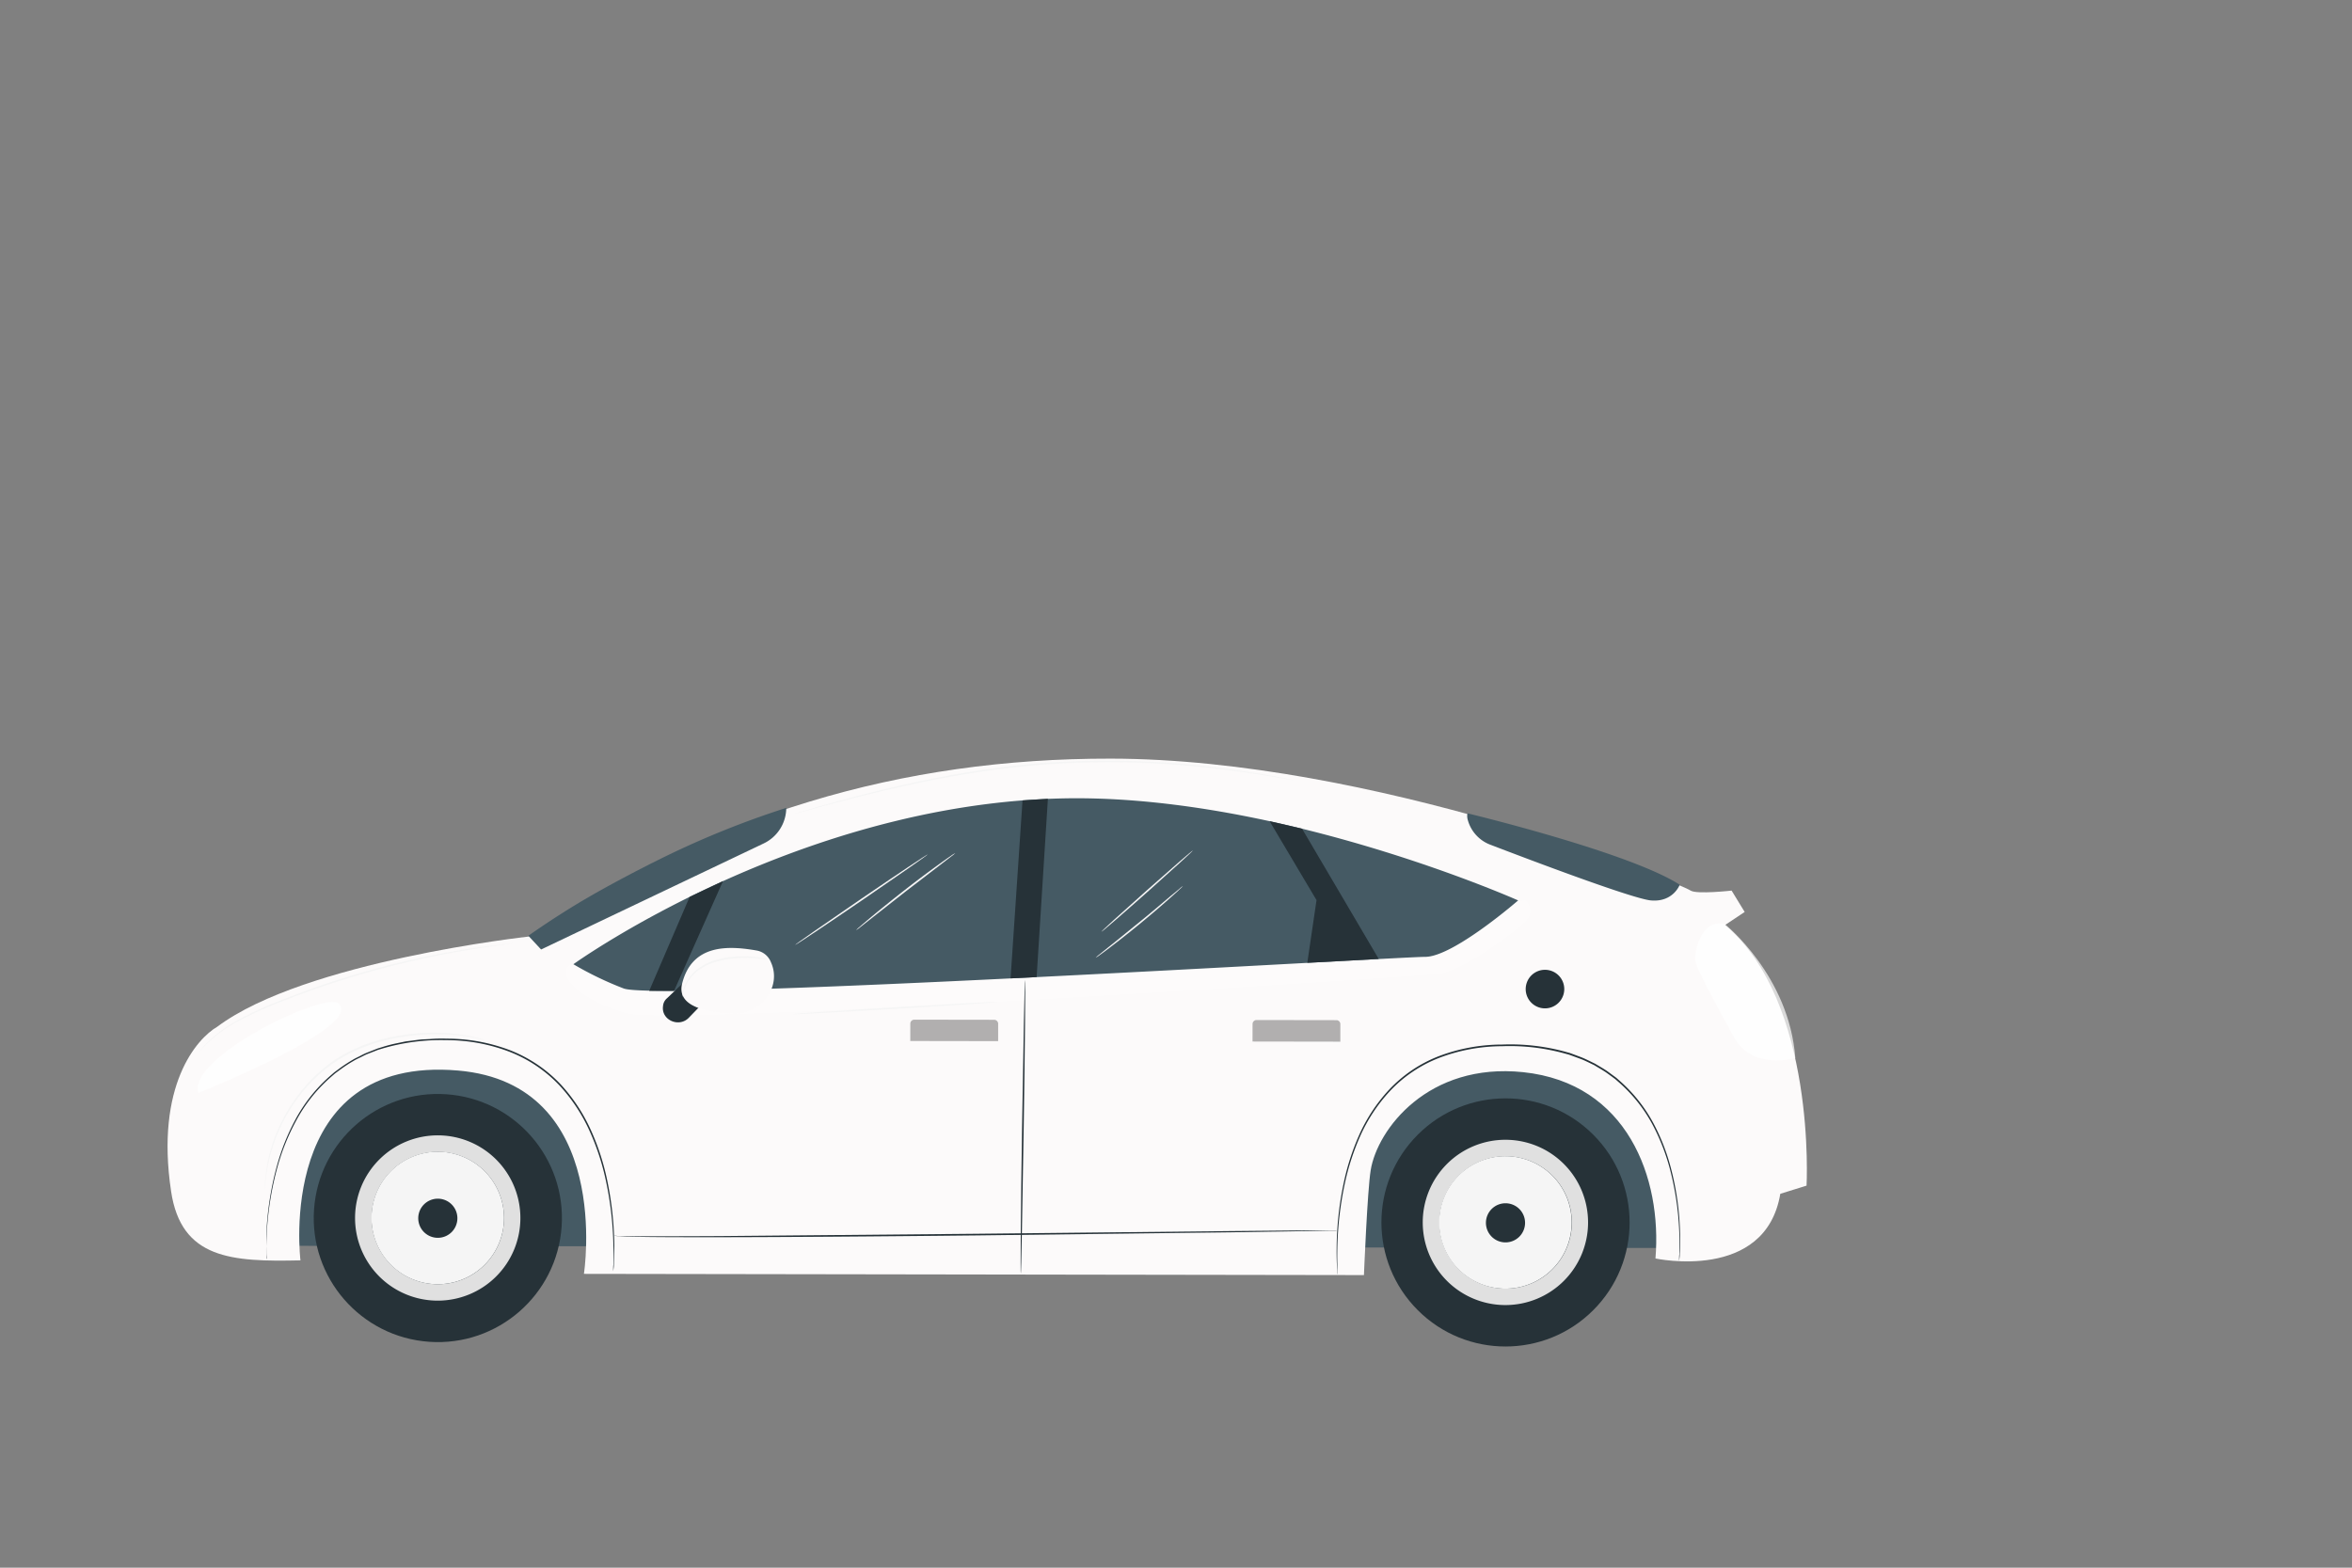 <svg xmlns="http://www.w3.org/2000/svg" viewBox="0 0 750 500"><rect x="0" y="0" width="750" height="500" fill="#808080" stroke="none"/><g id="freepik--Car--inject-46"><rect x="85.58" y="332.06" width="443.45" height="65.63" transform="translate(614.04 730.22) rotate(-179.91)" style="fill:#455a64"></rect><path d="M552.17,284.05s-11.09,1.24-13.06,0c-4.46-2.87-101.52-42-184.92-42.09-66.89-.09-127.12,17.65-185.7,56.76,0,0-71.34,7.86-99.2,28.74-6.51,3.78-19.8,18.68-14.73,52.52,3.23,21.58,19.3,22.49,41.25,22,0,0-8.17-65.55,50.25-60.54,49.64,4.25,40.14,64.85,40.14,64.85l248.73.39s1.09-26.92,2.15-33.44c2.11-13.06,18.34-34.46,48.64-31.28,33.24,3.49,44.3,33.82,42.17,59.42,0,0,35.07,7.58,39.81-20.63l8.37-2.6s3.22-58.52-26-83.12l6.27-4.17Z" style="fill:#FCFAFA"></path><path d="M535.63,282.18s-2.07,5.64-9.2,5c-5.81-.51-39-13.09-51.1-17.73a11.73,11.73,0,0,1-7.23-7.74,4.52,4.52,0,0,1-.16-2.31S519.54,271.8,535.63,282.18Z" style="fill:#455a64"></path><path d="M250.72,257.67h0A12.61,12.61,0,0,1,243.54,269l-71,33.83-4.06-4.37s7.42-5.34,17.12-11.11c9-5.33,20-11,26.57-14.2A288.53,288.53,0,0,1,250.72,257.67Z" style="fill:#455a64"></path><g style="opacity:0.3"><path d="M486.44,287.19a4.37,4.37,0,0,1,0,6.64c-3.52,3.59-20.29,16.06-28.08,16.82S214,327.2,200,323.19,177.8,312.08,181.32,308l6.35-2.1,111.52,2.28Z" style="fill:#fff"></path></g><g style="opacity:0.7"><path d="M572.49,337.49s-13.77,4.08-19.65-6.78-12.36-22.34-12.36-24.82c0-3.11,2.23-13.11,9.59-11.08C550.07,294.81,570.54,311.12,572.49,337.49Z" style="fill:#fff"></path></g><g style="opacity:0.7"><path d="M63.23,348.63s53.32-21.33,44.69-28.6c-4.55-3.84-48.39,17.28-44.69,28.6" style="fill:#fff"></path></g><path d="M85,401.79s0-.18,0-.53-.06-.88-.07-1.58c0-1.38-.06-3.41,0-6a97.58,97.58,0,0,1,3.4-21.93A70.05,70.05,0,0,1,94,357.46a49.72,49.72,0,0,1,10.8-13.88l1.77-1.55,1.91-1.41a47.12,47.12,0,0,1,4.06-2.64c.69-.43,1.45-.75,2.18-1.13s1.46-.77,2.24-1.08l2.33-.92,1.18-.46,1.21-.37a45,45,0,0,1,5-1.31l2.54-.53c.86-.13,1.73-.22,2.59-.34s1.74-.23,2.62-.32l2.64-.13a45.36,45.36,0,0,1,5.35-.12,56.48,56.48,0,0,1,20.5,3.8,44.37,44.37,0,0,1,16,10.92,54.82,54.82,0,0,1,9.62,14.73,76.15,76.15,0,0,1,4.83,14.57,106.28,106.28,0,0,1,2.52,22c0,2.63-.07,4.67-.15,6.05,0,.68-.09,1.21-.13,1.56s-.08.53-.08.53,0-.18,0-.53,0-.9.07-1.57c.06-1.38.1-3.41,0-6a108.18,108.18,0,0,0-2.67-22,76.72,76.72,0,0,0-4.86-14.47,54.37,54.37,0,0,0-9.58-14.58,43.79,43.79,0,0,0-15.88-10.77,56,56,0,0,0-20.32-3.76,66,66,0,0,0-20.52,2.72l-1.21.36-1.16.46-2.31.9c-.77.31-1.48.72-2.21,1.07s-1.48.69-2.16,1.12a44.53,44.53,0,0,0-4,2.59l-1.9,1.4-1.75,1.53a49.49,49.49,0,0,0-10.74,13.73,69.5,69.5,0,0,0-5.73,14.14,99.76,99.76,0,0,0-3.56,21.84c-.13,2.62-.15,4.65-.14,6l0,1.57C85,401.61,85,401.79,85,401.79Z" style="fill:#263238"></path><path d="M426.55,406.45s0-.18-.07-.53-.07-.86-.11-1.54c-.09-1.36-.17-3.38-.15-6a103.67,103.67,0,0,1,2.41-21.79,75.58,75.58,0,0,1,4.7-14.41,52.91,52.91,0,0,1,9.53-14.53,43.09,43.09,0,0,1,15.84-10.75A57.14,57.14,0,0,1,479,333.15a66.26,66.26,0,0,1,20.48,2.39c.4.12.81.21,1.2.34l1.17.43,2.33.87c1.52.6,3,1.38,4.42,2.06,1.37.84,2.78,1.6,4.07,2.51l1.89,1.39c.31.23.64.45.93.7l.87.77a48.64,48.64,0,0,1,10.84,13.57,65.4,65.4,0,0,1,5.54,14.11,89.48,89.48,0,0,1,3,21.7c.05,2.59,0,4.61-.11,6,0,.68-.08,1.2-.12,1.55s-.08.52-.08.52a2.65,2.65,0,0,1,0-.53c0-.37,0-.88.08-1.55,0-1.36.09-3.37,0-5.95a92.28,92.28,0,0,0-3.13-21.62,66.39,66.39,0,0,0-5.57-14A48.28,48.28,0,0,0,516,345l-.86-.76c-.3-.24-.62-.45-.92-.69l-1.88-1.37c-1.27-.89-2.67-1.64-4-2.47-1.45-.67-2.87-1.44-4.38-2l-2.3-.85-1.16-.42c-.39-.14-.8-.23-1.2-.34A65.7,65.7,0,0,0,479,333.68a56.71,56.71,0,0,0-20.08,3.72A42.69,42.69,0,0,0,443.21,348a52.69,52.69,0,0,0-9.49,14.38A77,77,0,0,0,429,376.7a107.73,107.73,0,0,0-2.56,21.71c-.05,2.59,0,4.6.05,6,0,.67,0,1.18.07,1.55S426.55,406.45,426.55,406.45Z" style="fill:#263238"></path><path d="M484.1,287.18s-20.68,18-29.64,18-245.11,14.32-255.62,10.07a107.66,107.66,0,0,1-16-7.72s77.06-55.5,166.86-52.84C415.62,256.64,484.1,287.18,484.1,287.18Z" style="fill:#455a64"></path><polygon points="230.54 281.03 214.94 316.03 207.02 316.02 219.91 286.06 230.54 281.03" style="fill:#263238"></polygon><g style="opacity:0.3"><path d="M399.4,325.41h28a0,0,0,0,1,0,0V331a1.27,1.27,0,0,1-1.27,1.27H400.67A1.27,1.27,0,0,1,399.4,331v-5.54A0,0,0,0,1,399.4,325.41Z" transform="translate(826.29 658.27) rotate(-179.91)"></path></g><g style="opacity:0.3"><path d="M290.28,325.24h28a0,0,0,0,1,0,0v5.54a1.27,1.27,0,0,1-1.27,1.27H291.54a1.27,1.27,0,0,1-1.27-1.27v-5.54a0,0,0,0,1,0,0Z" transform="translate(608.04 657.76) rotate(-179.91)"></path></g><polygon points="415.2 264.31 439.65 305.86 416.87 307.08 419.81 287.09 404.85 261.91 415.2 264.31" style="fill:#263238"></polygon><polygon points="326.06 255.28 322.25 312.04 330.56 311.63 334.15 254.77 326.06 255.28" style="fill:#263238"></polygon><path d="M219.64,324.61l3.55-3.67-5.65-7.19-4.86,4.65a3.59,3.59,0,0,0-1.25,2.44C210.75,325.31,216.5,327.85,219.64,324.61Z" style="fill:#263238"></path><path d="M234,323.26c8.63.29,15.42-8.51,11.83-16.37a6,6,0,0,0-4.53-3.73c-9-1.57-20.65-2.15-23.79,10.59-.92,3.77,1.19,6.1,4.64,7.51C225.43,322.6,229.86,323.11,234,323.26Z" style="fill:#FCFAFA"></path><circle cx="139.61" cy="388.47" r="39.57" transform="translate(-257.57 500.93) rotate(-86.04)" style="fill:#263238"></circle><path d="M139.65,362.11a26.36,26.36,0,1,0,26.29,26.41A26.35,26.35,0,0,0,139.65,362.11ZM118.5,388.45a21.11,21.11,0,1,1,21.08,21.14A21.15,21.15,0,0,1,118.5,388.45Z" style="fill:#e0e0e0"></path><path d="M139.64,367.33a21.13,21.13,0,1,0,21.08,21.18A21.15,21.15,0,0,0,139.64,367.33Z" style="fill:#f5f5f5"></path><path d="M133.37,388.54a6.24,6.24,0,1,0,6.25-6.23A6.24,6.24,0,0,0,133.37,388.54Z" style="fill:#263238"></path><circle cx="480.07" cy="389.89" r="39.57" transform="translate(-135.08 453.65) rotate(-45)" style="fill:#263238"></circle><path d="M480.11,363.52a26.36,26.36,0,1,0,26.29,26.42A26.36,26.36,0,0,0,480.11,363.52ZM459,389.87A21.11,21.11,0,1,1,480,411,21.14,21.14,0,0,1,459,389.87Z" style="fill:#e0e0e0"></path><path d="M480.1,368.75a21.13,21.13,0,1,0,21.07,21.18A21.14,21.14,0,0,0,480.1,368.75Z" style="fill:#f5f5f5"></path><path d="M473.83,390a6.24,6.24,0,1,0,6.24-6.23A6.24,6.24,0,0,0,473.83,390Z" style="fill:#263238"></path><path d="M498.81,315.54a6.15,6.15,0,1,1-6.06-6.23A6.15,6.15,0,0,1,498.81,315.54Z" style="fill:#263238"></path><path d="M426.4,392.5l-.59,0-1.75,0-6.72.13-24.7.4-81.51,1c-31.84.33-60.67.54-81.53.57-10.43,0-18.88,0-24.71-.1s-9.08-.23-9-.42a12.22,12.22,0,0,0,2.32.15c1.53,0,3.8.06,6.71.07,5.83,0,14.28,0,24.71-.06l81.52-.74,81.51-.86,24.71-.23,6.72,0h1.75Z" style="fill:#263238"></path><path d="M325.51,406.26c-.15,0,0-21,.41-46.86s.8-46.87.94-46.86,0,21-.42,46.86S325.65,406.26,325.51,406.26Z" style="fill:#263238"></path><path d="M380.38,271.25c.09.11-6.36,6-14.41,13.16s-14.65,12.87-14.75,12.76,6.36-6,14.41-13.15S380.28,271.15,380.38,271.25Z" style="fill:#f5f5f5"></path><path d="M377.21,282.59a9.59,9.59,0,0,1-1,1c-.66.63-1.63,1.52-2.85,2.6-2.43,2.18-5.83,5.12-9.67,8.28s-7.39,5.94-10,7.91c-1.3,1-2.36,1.76-3.1,2.29a7.6,7.6,0,0,1-1.19.78,7.81,7.81,0,0,1,1.06-.94l3-2.42c2.54-2,6-4.86,9.89-8s7.27-6.06,9.76-8.16l3-2.47A6.55,6.55,0,0,1,377.21,282.59Z" style="fill:#f5f5f5"></path><path d="M295.85,272.5c.08.12-9.33,6.68-21,14.66s-21.23,14.35-21.31,14.23,9.32-6.68,21-14.66S295.77,272.38,295.85,272.5Z" style="fill:#f5f5f5"></path><path d="M304.61,272.1a8.82,8.82,0,0,1-1.21,1L300,275.72l-11.23,8.62-11.13,8.75-3.37,2.66a8.78,8.78,0,0,1-1.28.92,9.5,9.5,0,0,1,1.15-1.08c.76-.67,1.88-1.62,3.27-2.79,2.78-2.32,6.67-5.48,11-8.87s8.39-6.39,11.33-8.51c1.47-1.06,2.67-1.9,3.51-2.47A8.8,8.8,0,0,1,304.61,272.1Z" style="fill:#f5f5f5"></path><path d="M163.42,300.87a1,1,0,0,1-.28.06l-.8.12-3.1.42c-2.69.37-6.58.92-11.36,1.74A295.89,295.89,0,0,0,111,312c-7.08,2.18-13.73,4.53-19.71,6.86a128.23,128.23,0,0,0-15.54,6.94,44.88,44.88,0,0,0-9.3,6.65c-.51.45-.92.89-1.28,1.26s-.67.7-.9,1l-.55.6a2,2,0,0,1-.19.2s0-.09.15-.23l.51-.64c.22-.28.5-.62.86-1s.76-.84,1.26-1.31a43.27,43.27,0,0,1,9.26-6.82,123.06,123.06,0,0,1,15.55-7.06c6-2.36,12.64-4.74,19.73-6.91a277,277,0,0,1,36.95-8.66c4.8-.77,8.7-1.27,11.4-1.58l3.11-.32.81-.07A.86.86,0,0,1,163.42,300.87Z" style="fill:#f5f5f5"></path><path d="M412.48,248.79l-.41,0-1.21-.2-4.62-.8c-4-.68-9.84-1.6-17.07-2.47a289.56,289.56,0,0,0-56.78-1.44c-22.17,1.74-41.89,6.16-56,9.62-7.07,1.76-12.76,3.29-16.69,4.37l-4.53,1.23-1.18.31a2,2,0,0,1-.41.09,2,2,0,0,1,.4-.14l1.16-.36,4.5-1.33c3.92-1.14,9.6-2.73,16.66-4.53,14.12-3.55,33.85-8,56.07-9.78a281.22,281.22,0,0,1,56.86,1.59c7.24.92,13.06,1.9,17.07,2.64,2,.36,3.55.69,4.6.89l1.2.25A1.86,1.86,0,0,1,412.48,248.79Z" style="fill:#f5f5f5"></path><path d="M244.61,306a7.78,7.78,0,0,1-1.31-.13c-.83-.1-2-.25-3.53-.32a35.23,35.23,0,0,0-11.56,1.23,17.8,17.8,0,0,0-5.68,2.84,13.07,13.07,0,0,0-3.4,3.89,12.78,12.78,0,0,0-1.48,4.56s0-.12,0-.34a6.52,6.52,0,0,1,.06-1,10.44,10.44,0,0,1,1.12-3.42,13,13,0,0,1,3.43-4.09,17.79,17.79,0,0,1,5.83-3,33.06,33.06,0,0,1,11.73-1.1,29.48,29.48,0,0,1,3.55.49A6.06,6.06,0,0,1,244.61,306Z" style="fill:#f5f5f5"></path><path d="M317.92,319.57c0,.15-14.54,1.13-32.49,2.2s-32.51,1.82-32.52,1.68,14.53-1.13,32.49-2.2S317.91,319.43,317.92,319.57Z" style="fill:#f5f5f5"></path><path d="M154.32,331.65a1.19,1.19,0,0,1-.26,0l-.73-.16c-.64-.12-1.56-.41-2.79-.6a59.49,59.49,0,0,0-10.45-1,66.12,66.12,0,0,0-15.46,1.54,51.73,51.73,0,0,0-17.55,7.12,50.48,50.48,0,0,0-13.36,13.41,54.18,54.18,0,0,0-6.8,13.94,51.33,51.33,0,0,0-2.17,10.26c-.19,1.23-.18,2.2-.25,2.85l-.06.74a1.11,1.11,0,0,1,0,.26.76.76,0,0,1,0-.26v-.74c0-.66,0-1.63.15-2.87a49.08,49.08,0,0,1,2-10.35,53.67,53.67,0,0,1,6.75-14.1A50.32,50.32,0,0,1,106.8,338a51.48,51.48,0,0,1,17.72-7.16,65.63,65.63,0,0,1,15.58-1.44,56.08,56.08,0,0,1,10.48,1.21c1.23.22,2.14.55,2.78.7l.72.21Z" style="fill:#f5f5f5"></path></g></svg>
